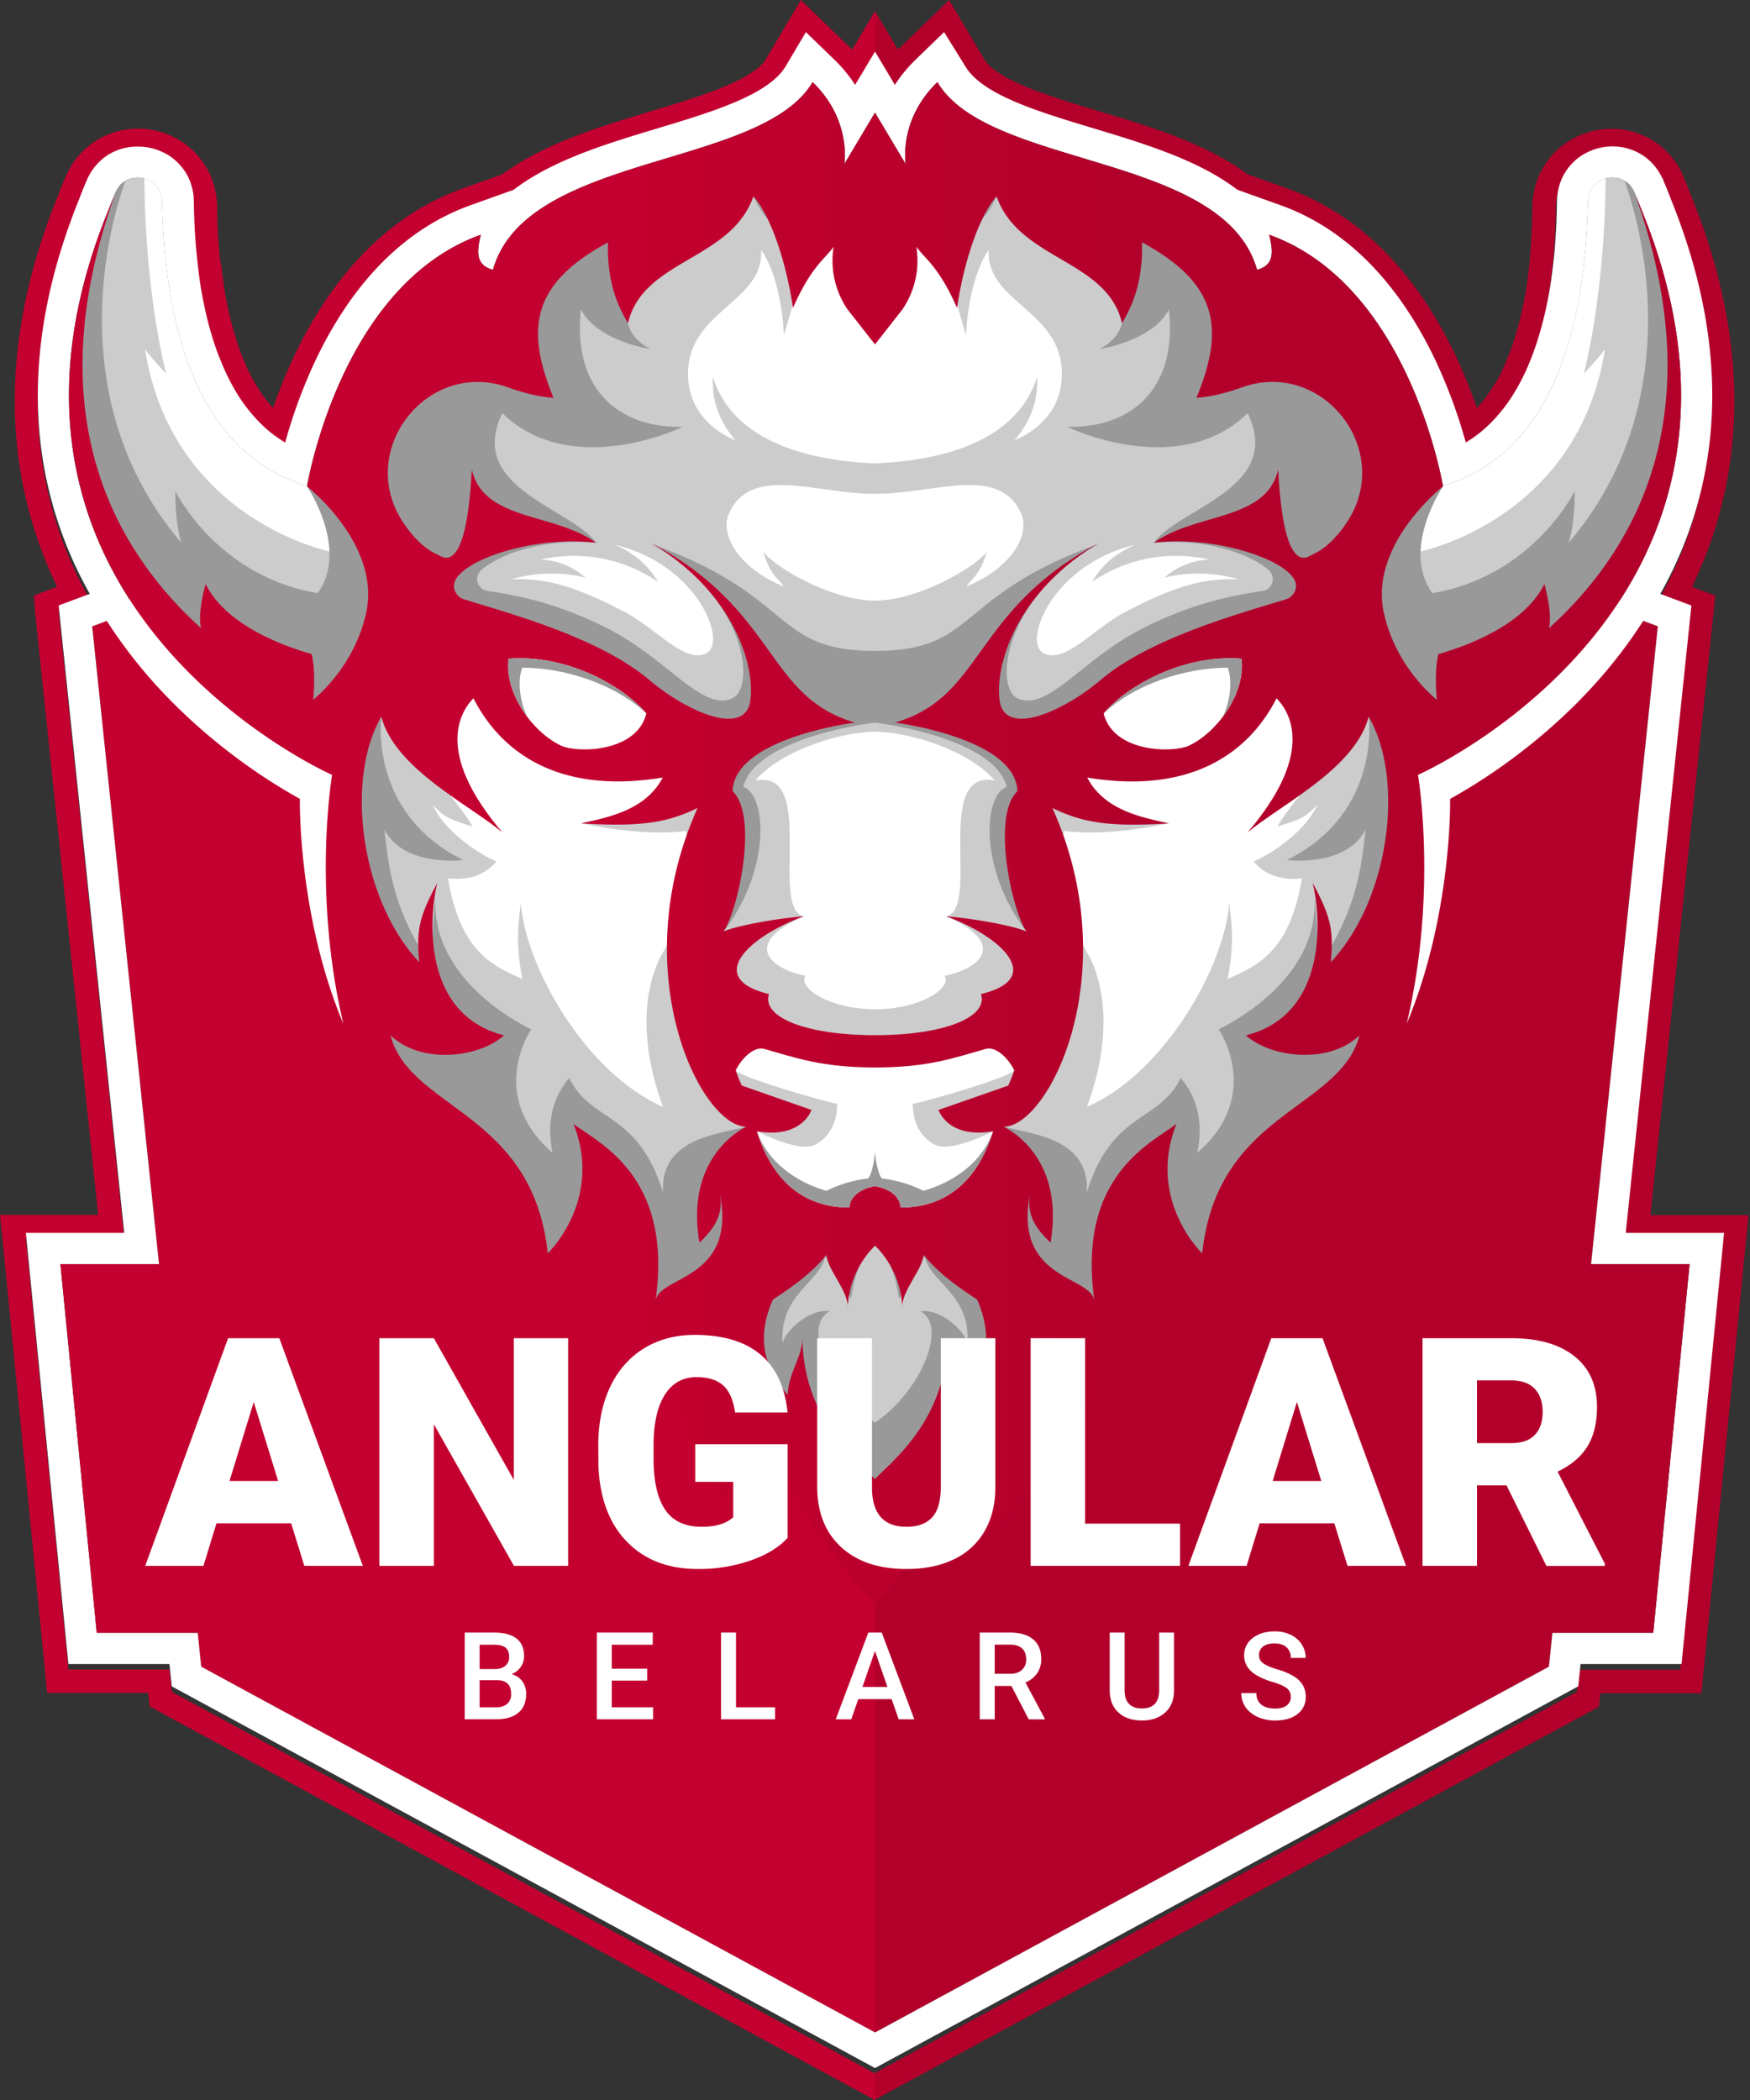 <svg xmlns="http://www.w3.org/2000/svg" viewBox="0 0 1342.69 1611.38">
  <rect x="0" y="0" width="1342.69" height="1611.38" fill="#333333" stroke="none"/>
  <defs>
    <style>
      .cls-1{fill:#b3002b;}.cls-2{fill:#c3002f;}.cls-3{fill:#fff;}.cls-4{fill:#ccc;}.cls-5{fill:#999;}.cls-6{fill:url(#linear-gradient);}
    </style>
    <linearGradient id="linear-gradient" x1="52.91" y1="646.76" x2="1289.77" y2="646.76" gradientUnits="userSpaceOnUse">
      <stop offset="0.35" stop-color="#c3002f"/>
      <stop offset="0.65" stop-color="#b3002b"/>
    </linearGradient>
  </defs>
  <title>Red Outline</title>
  <g id="Layer_2" data-name="Layer 2">
    <g id="Layer_10" data-name="Layer 10">
      <path class="cls-1"
            d="M1147,294.15A110,110,0,0,1,1133.19,313a394.54,394.54,0,0,0-15.82-39c-13.28-28.24-29.21-52.77-47.36-72.93-23.8-26.42-51.42-45.39-82.09-56.36l-30.66-11a192.36,192.36,0,0,0-23.12-14.45c-28-15-60.13-24.67-91.19-34-20.23-6.1-41.14-12.41-57.85-19.58-19.94-8.56-27.19-15.54-29.76-19.89L739.85,19.63,728.23,0,711.84,15.86,690,37l-1.05,1-2.12-3.55L671.35,8.56h0V43.72h0l15.23,25.56A109.61,109.61,0,0,1,702.5,50L724.36,28.8,739.84,55c13,21.91,56.15,34.94,97.92,47.53,30.21,9.12,61.46,18.54,87.9,32.68a171.12,171.12,0,0,1,23,14.62l33.2,11.88c27.84,10,53,27.27,74.78,51.46,17,18.84,31.93,41.9,44.46,68.54a395.61,395.61,0,0,1,22.8,62c.83-.5,1.55-.95,2.23-1.38l.15-.1.34-.21c.83-.54,1.55-1,2.17-1.45l.13-.08.35-.25c.83-.57,1.53-1.07,2.15-1.53l.08-.06.36-.27c.81-.6,1.51-1.13,2.13-1.61l0,0,.36-.29c.82-.64,1.51-1.21,2.14-1.74l.32-.27c.8-.68,1.5-1.28,2.11-1.83l.23-.2,0,0,0,0c.77-.69,1.46-1.33,2.11-1.95l0,0,.13-.12a123.36,123.36,0,0,0,21-27l0,0v0l.2-.33c.43-.74.89-1.56,1.5-2.65l.28-.51.06-.11c.47-.86.93-1.73,1.39-2.6l.28-.53.16-.29c.43-.84.85-1.69,1.28-2.54l.27-.54c.07-.16.15-.31.22-.45.4-.83.79-1.66,1.18-2.49l.26-.54c.09-.2.19-.4.28-.61.38-.81.74-1.64,1.1-2.45l.25-.56.32-.71c.35-.82.69-1.64,1-2.47l.17-.42c.14-.32.27-.64.4-1,.33-.81.65-1.63,1-2.46l.13-.33c.15-.38.3-.76.45-1.16.31-.81.61-1.62.91-2.44l.12-.31c.16-.42.32-.85.47-1.28.29-.81.58-1.63.87-2.47.19-.55.39-1.11.58-1.68l.81-2.45.57-1.77c.26-.82.52-1.65.77-2.49.19-.61.38-1.23.56-1.86.25-.82.49-1.65.73-2.48l.54-1.94c.24-.84.46-1.68.69-2.53.18-.66.35-1.33.53-2,.22-.85.43-1.69.64-2.52s.34-1.41.52-2.12.4-1.69.59-2.54.34-1.45.5-2.18.38-1.7.56-2.55.32-1.5.48-2.27.35-1.71.52-2.57l.45-2.33c.17-.86.33-1.72.49-2.6s.29-1.6.43-2.41.3-1.72.45-2.61.26-1.59.39-2.38l0-.09c.14-.88.28-1.75.41-2.63s.25-1.63.37-2.45v-.11l0-.13c.12-.83.25-1.66.36-2.5s.23-1.66.34-2.49l0-.14.07-.52c.09-.71.19-1.42.27-2.13s.18-1.47.27-2.21l.07-.53.05-.49c.09-.71.18-1.42.26-2.14s.17-1.56.25-2.34l0-.49.08-.75c.07-.63.14-1.25.2-1.86.08-.81.15-1.62.23-2.44l0-.51.07-.76c.06-.61.12-1.23.17-1.84.07-.8.14-1.61.2-2.42l0-.61.07-.86c.05-.58.1-1.15.14-1.73.06-.8.12-1.61.17-2.43l0-.71.07-1c0-.54.08-1.07.11-1.61.06-.86.11-1.73.16-2.6l0-.73.06-1c0-.49.06-1,.08-1.48.06-1,.1-2,.15-3l0-.61,0-1,.06-1.29c.06-1.37.11-2.75.16-4.13V166l0-.9,0-.83q.11-3,.16-5.95c0-.2,0-.4,0-.59,0-1.1.11-2.19.22-3.26.07-.59.13-1.06.2-1.48s.18-1.31.36-2.28c.14-.67.27-1.22.35-1.55h0c.1-.44.27-1.18.52-2.08.2-.69.38-1.24.48-1.54v0l0,0c.13-.41.36-1.1.66-1.91.26-.65.49-1.19.61-1.47l0-.08c.18-.4.47-1.08.83-1.83.24-.49.5-1,.75-1.45l0-.05h0c.26-.48.57-1.06,1-1.75.28-.46.57-.91.87-1.37s.74-1.1,1.1-1.6.66-.89,1-1.32.79-1,1.2-1.46.72-.82,1.08-1.19.83-.88,1.32-1.35.76-.73,1.18-1.11,1-.92,1.37-1.19l0,0h0l1.2-1c.55-.42,1-.76,1.45-1.06l.06,0c.41-.28.82-.57,1.24-.84.62-.4,1.15-.71,1.47-.9l.08,0,0,0c.42-.25.83-.49,1.25-.71.65-.36,1.2-.62,1.52-.78l.06,0,0,0q.66-.33,1.32-.63c.7-.32,1.28-.54,1.62-.68h0c.26-.11.76-.31,1.38-.54s1.41-.47,1.84-.6c.26-.09.71-.23,1.24-.38a43.76,43.76,0,0,1,11.65-1.59,42.29,42.29,0,0,1,21.28,5.7c.78.45,1.39.85,1.75,1.09l0,0c.39.24.77.5,1.16.77.68.48,1.22.89,1.53,1.14l0,0,0,0c.42.32.82.64,1.21,1,.57.47,1,.89,1.43,1.26s.86.8,1.24,1.18.85.86,1.25,1.3.82.91,1.26,1.43c.3.36.65.79,1.05,1.3s.9,1.2,1.25,1.7l0,.06c.29.41.57.82.83,1.23.47.71.84,1.35,1.18,1.94.14.24.4.68.68,1.2.41.76.8,1.54,1.16,2.31l0,.08.2.45c0,.11.1.22.14.33l0,.07,0,.1c2.12,4.88,4.2,10,6.18,15.3,26.71,66,36.53,129.54,29.18,189a306.82,306.82,0,0,1-37.51,113.4l6.51,2.43,17.4,6.5-1.94,18.48-48.47,462.86h75.46l-2.6,26.35-27.88,282.8-2.14,21.65h-77.48l-.48,4.57-1.31,12.57-11.11,6-517,280.63-11.45,6.21h0v20.48l8.59-4.66,11.45-6.21,517-280.63,11.1-6,8.33-4.52,1-9.42.1-1h77.58l1.61-16.24,2.13-21.64,27.88-282.8,2.6-26.35,2-19.77h-75.33l46.39-443,1.93-18.47,1.45-13.86-13.05-4.88-4.83-1.8a323.83,323.83,0,0,0,30-101.46c7.72-62.46-2.47-129-30.28-197.75-2.06-5.47-4.23-10.82-6.43-15.9l0-.07,0-.11,0-.12,0-.07-.12-.28-.2-.45-.26-.58-.13-.25c-.44-.93-.91-1.86-1.39-2.76-.39-.72-.75-1.34-1-1.77-.4-.69-.94-1.6-1.62-2.65-.36-.56-.76-1.15-1.21-1.79h0l0,0v0c-.47-.67-1.05-1.47-1.77-2.41-.58-.75-1.1-1.37-1.49-1.84-.62-.74-1.21-1.4-1.8-2s-1.18-1.26-1.79-1.86-1.13-1.1-1.77-1.69-1.19-1.08-2-1.8c-.53-.44-1.11-.91-1.77-1.41l0,0h0c-.44-.34-1.22-.94-2.22-1.64-.53-.38-1.09-.75-1.69-1.13s-1.37-.9-2.52-1.57a60.41,60.41,0,0,0-30.34-8.14,61.48,61.48,0,0,0-16.46,2.25c-.6.16-1.21.34-1.84.55s-1.5.47-2.52.84c-.84.3-1.53.57-2,.77s-1.29.51-2.28,1c-.62.27-1.27.58-2,.94-.41.2-1.22.59-2.22,1.13-.56.31-1.17.66-1.84,1.06h-.06l0,0c-.41.24-1.17.69-2.1,1.29-.58.38-1.16.77-1.82,1.23l0,0c-.52.37-1.24.88-2.07,1.51-.42.33-.85.66-1.31,1l-.06,0-.42.35c-.67.55-1.31,1.1-1.93,1.66s-1.12,1-1.7,1.6-1.3,1.29-1.89,1.93-1,1.1-1.53,1.7-1.16,1.37-1.73,2.09-1,1.27-1.44,1.9-1.05,1.48-1.58,2.3-.86,1.33-1.24,2c-.62,1-1.09,1.88-1.42,2.5l-.19.35v0c-.35.65-.64,1.23-.92,1.79-.54,1.11-1,2.08-1.18,2.6l0,.07c-.16.35-.5,1.15-.89,2.17-.46,1.21-.8,2.25-1,2.75h0c-.14.41-.41,1.23-.7,2.25-.36,1.26-.6,2.3-.73,2.87s-.3,1.25-.5,2.26c-.24,1.28-.4,2.33-.51,3.14-.08.52-.18,1.26-.28,2.17-.15,1.47-.26,3-.31,4.47,0,.3,0,.6,0,.91,0,1.89-.1,3.81-.16,5.73l0,.51v.2l0,.92v.3c0,1.28-.09,2.55-.14,3.82,0,.32,0,.66,0,1v.17l0,1v0l0,.61c-.05.95-.09,1.9-.14,2.85,0,.46,0,.88-.08,1.29v.08l-.06,1,0,.76v.11c0,.8-.09,1.59-.14,2.37q0,.65-.09,1.32v.17l-.07,1,0,.74,0,.17c0,.71-.09,1.43-.15,2.14l-.12,1.51v.1l-.07.85,0,.65,0,.18c0,.7-.11,1.41-.17,2.11l-.15,1.63v.09l-.07.77,0,.53,0,.21c-.07.7-.13,1.41-.2,2.11-.06.53-.12,1.07-.17,1.61l0,.12-.08.76,0,.51,0,.18c-.07.68-.14,1.36-.22,2s-.15,1.27-.22,1.9l0,.12-.06.49-.06.54c-.08.7-.17,1.41-.26,2.11s-.16,1.24-.24,1.88l0,.12-.07.51,0,.15,0,.22c-.09.72-.19,1.44-.28,2.15s-.23,1.54-.34,2.31v.05l0,.15,0,.13,0,.28-.3,2c-.12.8-.25,1.6-.38,2.41l0,.09v.06c-.12.78-.24,1.53-.37,2.28s-.28,1.67-.43,2.49-.27,1.53-.4,2.28-.31,1.65-.47,2.47l-.42,2.2c-.16.8-.33,1.61-.5,2.42s-.3,1.43-.45,2.13-.35,1.61-.53,2.41-.3,1.38-.46,2.05-.37,1.59-.56,2.38-.33,1.34-.49,2-.39,1.56-.6,2.35c-.16.63-.33,1.25-.49,1.87-.21.78-.42,1.57-.64,2.35l-.51,1.81c-.22.78-.44,1.54-.67,2.3l-.52,1.74c-.24.76-.47,1.53-.72,2.3l-.51,1.58,0,.06-.74,2.26c-.18.52-.36,1-.53,1.53-.27.78-.53,1.53-.8,2.27l-.42,1.15-.12.31c-.27.75-.55,1.49-.83,2.23l-.4,1-.14.35c-.29.76-.59,1.5-.89,2.23-.09.24-.19.47-.29.71l0,.11-.16.4-1,2.28-.19.41-.06.15-.25.56-1,2.24-.16.33,0,.11-.27.56c-.35.76-.7,1.51-1.06,2.25l-.1.19,0,.08-.29.58c-.38.77-.74,1.5-1.11,2.22l-.11.2-.29.55,0,0,0,0c-.38.73-.77,1.46-1.16,2.18l-.39.69c-.49.9-.89,1.6-1.25,2.22l-.15.25,0,.06,0,.07Z"/>
      <path class="cls-2"
            d="M659.89,1584.69l-517-280.63-11.11-6-1.31-12.57-.48-4.57H52.48l-2.14-21.65L22.46,976.44l-2.6-26.35H95.32L46.84,487.23l-1.93-18.48,17.4-6.5,6.5-2.43A306.82,306.82,0,0,1,31.3,346.42c-7.35-59.44,2.47-123,29.18-189,2-5.27,4.06-10.42,6.18-15.3.48-1.11,1-2.23,1.61-3.33.22-.41.45-.81.69-1.22.34-.58.71-1.21,1.17-1.92.28-.43.56-.84.85-1.25l0-.06c.34-.48.75-1.06,1.24-1.7h0c.41-.52.76-1,1-1.28.43-.51.85-1,1.26-1.43s.84-.89,1.24-1.3.81-.79,1.26-1.19.85-.78,1.41-1.25q.6-.49,1.2-1l0,0,.06,0c.32-.25.86-.66,1.55-1.15.37-.26.75-.51,1.15-.77l0,0c.34-.22,1-.63,1.74-1.09a42.38,42.38,0,0,1,21.28-5.69A43.89,43.89,0,0,1,117.18,118c.52.15,1,.29,1.23.38.43.13,1.08.33,1.83.6s1.1.42,1.39.54h0c.34.14.92.36,1.62.67l1.33.64h0l.08,0c.33.16.88.42,1.51.77.43.23.86.48,1.28.73l.07,0,.06,0c.31.19.84.5,1.46.9.42.27.83.56,1.24.84l0,0c.44.3.92.64,1.49,1.08s.83.66,1.23,1,.81.68,1.4,1.21c.39.36.77.72,1.17,1.11s.87.87,1.29,1.31.73.8,1.1,1.22.81,1,1.21,1.47.67.87,1,1.3.72,1,1.11,1.61.59.92.9,1.42c.4.69.73,1.28,1,1.72s.51,1,.75,1.45c.38.79.67,1.47.84,1.86l0,.07c.12.28.35.82.6,1.46.31.82.54,1.52.68,1.93v.05l0,0c.09.29.27.82.47,1.52.25.87.42,1.6.52,2v0c.07.28.21.86.35,1.59.18.92.29,1.72.36,2.24s.13.87.19,1.48c.1.94.17,1.9.21,2.85l0,.29v.75q.06,3,.16,5.9c0,.28,0,.56,0,.84l0,.89c.05,1.41.1,2.82.16,4.22,0,.44,0,.87.06,1.31l0,1,0,.6c0,1,.09,2,.15,3,0,.49.05,1,.08,1.48l.06,1,0,.75c.05.86.1,1.72.16,2.57,0,.55.07,1.1.11,1.65l.07.91.05.75c0,.8.11,1.6.17,2.4,0,.57.09,1.15.14,1.72l.07.86.06.72c.06.78.12,1.55.19,2.32s.11,1.26.17,1.88l.07.73.05.56c.08.79.15,1.59.23,2.37s.13,1.27.2,1.91l.08.7.05.51c.08.78.17,1.56.25,2.33l.24,2,.07.66.05.39c.09.78.19,1.56.28,2.33s.2,1.48.29,2.22l.06.43,0,.4c.1.75.2,1.49.31,2.24s.23,1.62.35,2.42l0,.22c.12.85.25,1.7.38,2.56s.27,1.75.41,2.61l0,.1.39,2.39c.14.87.3,1.74.45,2.6s.28,1.62.43,2.42.32,1.73.49,2.59.29,1.55.45,2.33.35,1.72.52,2.58l.48,2.25c.18.86.37,1.71.56,2.56s.33,1.46.49,2.18l.6,2.54c.17.7.34,1.4.52,2.11s.43,1.69.64,2.53c.18.67.35,1.34.53,2,.23.84.45,1.68.69,2.52l.54,1.93c.24.84.48,1.67.73,2.49.18.63.37,1.25.56,1.86.25.83.51,1.66.77,2.5l.57,1.75c.27.83.54,1.66.81,2.47.19.54.37,1.08.56,1.61l0,.08c.28.82.56,1.63.86,2.45l.51,1.4.08.2c.3.82.6,1.63.91,2.45.15.37.29.74.44,1.12l.14.36c.32.82.65,1.63,1,2.45l.39.95.18.43c.35.83.69,1.65,1,2.44l.35.78.22.51c.36.82.73,1.64,1.11,2.47l.28.6.25.54c.4.83.79,1.66,1.19,2.48.07.16.15.31.23.47l.27.53c.42.85.84,1.7,1.27,2.54l.16.29.28.53c.46.87.92,1.75,1.38,2.59l.07.13.28.49c.42.75,1,1.73,1.49,2.64l.23.38a123.19,123.19,0,0,0,21,27l0,0,0,0,.07.07c.66.62,1.37,1.27,2.18,2l.21.2c.63.56,1.33,1.16,2.12,1.83l.37.32c.61.51,1.3,1.07,2.12,1.72l.35.28,0,0c.62.49,1.31,1,2.1,1.6l.38.28.07.06c.63.46,1.33,1,2.14,1.52l.37.25.1.08c.65.44,1.37.92,2.2,1.46l.35.22.15.1c.66.42,1.39.87,2.21,1.36h0a395.61,395.61,0,0,1,22.8-62c12.53-26.64,27.49-49.7,44.46-68.54,21.78-24.19,46.94-41.5,74.78-51.46L394,149.8a171.12,171.12,0,0,1,23-14.62c26.44-14.14,57.69-23.56,87.9-32.68C546.68,89.91,589.87,76.88,602.83,55L618.32,28.8,640.18,50A110,110,0,0,1,656.1,69.28l15.24-25.56V8.57L655.89,34.49l-2.13,3.57L652.7,37,630.84,15.86,614.45,0,602.83,19.63,587.34,45.8c-2.57,4.35-9.82,11.33-29.76,19.89C540.87,72.86,520,79.17,499.73,85.27c-31.07,9.37-63.18,19.06-91.2,34a193,193,0,0,0-23.11,14.45l-30.66,11c-30.67,11-58.29,29.93-82.09,56.36-18.15,20.15-34.08,44.69-47.37,72.93a397,397,0,0,0-15.81,39,110.13,110.13,0,0,1-13.78-18.88c-.07-.13-.16-.27-.25-.42-.45-.78-.9-1.6-1.26-2.23l0-.05,0-.05-.28-.49,0-.06c-.39-.72-.79-1.46-1.18-2.21v-.05l-.29-.53-.11-.23c-.38-.72-.74-1.45-1.1-2.18l-.28-.57,0,0,0,0-.14-.28c-.35-.72-.7-1.47-1.05-2.22l-.26-.55v0l0,0c-.06-.13-.13-.27-.19-.41-.34-.75-.67-1.48-1-2.22l-.24-.53-.28-.63c-.31-.72-.62-1.47-.93-2.21l-.19-.45-.34-.82c-.3-.73-.59-1.47-.88-2.22l-.15-.37-.06-.16-.32-.81c-.29-.76-.56-1.5-.84-2.24l-.06-.17v-.05c-.16-.44-.31-.84-.45-1.24-.28-.77-.54-1.51-.8-2.26l0-.06h0l0-.06c-.17-.47-.33-.94-.49-1.42-.26-.76-.51-1.52-.76-2.28l0-.12-.48-1.5c-.25-.78-.48-1.55-.72-2.32-.17-.56-.35-1.14-.52-1.72-.22-.76-.45-1.54-.67-2.31l-.51-1.81c-.21-.77-.43-1.55-.64-2.34-.16-.63-.33-1.25-.49-1.87l-.6-2.37c-.17-.67-.33-1.33-.49-2s-.38-1.59-.56-2.39-.31-1.36-.47-2.05-.35-1.6-.52-2.41-.3-1.4-.45-2.12-.33-1.61-.49-2.42-.29-1.49-.43-2.22-.32-1.63-.47-2.45-.27-1.52-.4-2.29-.29-1.64-.43-2.47l-.33-2,0-.25,0-.09,0-.23-.36-2.26c-.13-.81-.24-1.62-.36-2.43l0-.22c-.12-.78-.23-1.54-.34-2.31s-.18-1.31-.26-2l0-.15-.06-.42-.05-.43,0-.24-.24-1.85c-.09-.72-.18-1.46-.26-2.2l-.05-.41-.08-.65v-.08l-.21-1.79L168.9,200l-.05-.54-.08-.73v-.1l-.18-1.69c-.07-.7-.14-1.42-.2-2.13v-.11l-.06-.57-.07-.74v-.1l-.15-1.67c-.06-.69-.12-1.4-.17-2.1v-.09l-.06-.73-.07-.87c-.05-.55-.09-1.08-.13-1.61-.06-.76-.11-1.52-.17-2.28l-.05-.76-.06-.94c0-.51-.08-1-.11-1.52-.05-.76-.09-1.52-.14-2.28v-.18l0-.75-.06-1v-.09c0-.43-.06-.86-.08-1.29,0-.94-.09-1.9-.14-2.86l0-.6,0-1,0-.27c0-.3,0-.61,0-.92-.06-1.36-.1-2.72-.15-4.07v-.06l0-.89c0-.27,0-.51,0-.75-.06-1.86-.11-3.74-.16-5.63v-1.3l-.05-.58c-.06-1.2-.15-2.4-.27-3.59-.1-.93-.21-1.67-.29-2.18-.1-.79-.26-1.83-.49-3-.21-1.06-.41-1.91-.51-2.33s-.37-1.6-.73-2.85c-.3-1.07-.57-1.88-.7-2.27s-.5-1.53-1-2.79c-.38-1-.72-1.76-.88-2.14l0,0c-.2-.48-.63-1.48-1.21-2.67-.31-.64-.66-1.3-1.07-2.08-.31-.56-.78-1.43-1.39-2.44-.41-.69-.81-1.33-1.29-2s-1.06-1.58-1.59-2.31-.92-1.23-1.42-1.87-1.15-1.43-1.74-2.11-1-1.19-1.58-1.75-1.19-1.24-1.83-1.87-1.14-1.09-1.67-1.57c-.86-.78-1.56-1.36-2-1.74-.62-.51-1.19-1-1.75-1.39-.82-.63-1.49-1.11-2.05-1.5h0l-.07,0c-.66-.47-1.23-.86-1.8-1.22-.92-.6-1.68-1-2.08-1.28l0,0-.05,0c-.7-.42-1.33-.78-1.93-1.1-1-.52-1.79-.93-2.18-1.12h0c-.7-.35-1.35-.65-2-.93-1-.45-1.84-.78-2.28-1s-1.19-.48-2-.77-1.83-.63-2.49-.83-1.21-.38-1.81-.54a61.47,61.47,0,0,0-16.49-2.26,60.38,60.38,0,0,0-30.33,8.14c-1.15.67-2.06,1.26-2.52,1.56-.62.4-1.15.75-1.68,1.12-1.07.75-1.87,1.37-2.26,1.68l-.06,0c-.66.51-1.22,1-1.76,1.41-.84.71-1.52,1.33-2,1.78s-1.21,1.14-1.79,1.71-1.2,1.22-1.79,1.87-1.18,1.31-1.79,2c-.37.44-.89,1-1.48,1.82-.72.93-1.31,1.75-1.74,2.37l0,0c-.49.69-.89,1.28-1.27,1.87-.67,1-1.21,2-1.6,2.63s-.7,1.22-1,1.8c-.82,1.52-1.57,3.08-2.25,4.64-2.21,5.09-4.37,10.45-6.44,15.93-27.81,68.75-38,135.29-30.28,197.74a323.83,323.83,0,0,0,30,101.46l-4.82,1.8-13,4.88L27,470.63l1.93,18.47,46.39,443H0l2,19.77,2.6,26.35L32.43,1261l2.13,21.64,1.6,16.24h77.58l.11,1,1,9.42,8.33,4.52,11.1,6,517,280.63,11.45,6.21,8.58,4.66h0V1590.9Z"/>
      <polyline class="cls-1" points="671.34 256.07 1271.97 480.57 1188.38 1278.81 671.34 1559.43"/>
      <polyline class="cls-2" points="671.34 256.07 70.71 480.57 154.31 1278.81 671.34 1559.43"/>
      <path class="cls-3"
            d="M719.19,63c39.48,66.71,219.75,53.9,245.28,144,12.78-3.5,12.78-12.86,9.3-26.9,105.21,37.63,132,185.1,133.28,192.75.78-.23,1.57-.46,2.34-.71l.78-.24c1.07-.35,2.14-.71,3.19-1.08l.78-.28c1-.37,2.08-.76,3.11-1.16l.78-.3c1-.4,2-.82,3-1.25l.77-.33c1-.43,2-.87,3-1.33l.75-.35c1-.47,2-.94,2.91-1.42l.73-.38c1-.49,1.91-1,2.86-1.51l.7-.39c1-.53,1.88-1.06,2.81-1.61l.67-.4q1.4-.84,2.76-1.71l.62-.4c.92-.59,1.83-1.2,2.74-1.81l.57-.4c.91-.63,1.81-1.27,2.71-1.93l.51-.38c.9-.67,1.8-1.35,2.69-2.05l.44-.35c.9-.72,1.8-1.44,2.69-2.18l.35-.31q1.37-1.14,2.7-2.34l.23-.21c.93-.83,1.84-1.67,2.74-2.53l.07-.07a146.61,146.61,0,0,0,25.15-32.25c.07-.13.15-.25.22-.37.6-1,1.19-2.09,1.78-3.15l.39-.7c.54-1,1.07-2,1.6-3,.17-.32.34-.63.5-.95.5-1,1-1.93,1.46-2.9l.57-1.14c.46-.93.9-1.88,1.35-2.83.2-.43.41-.86.61-1.3.42-.92.84-1.86,1.25-2.79l.63-1.43c.4-.91.78-1.84,1.17-2.76.21-.52.43-1,.65-1.56.37-.91.73-1.82,1.09-2.74.21-.55.43-1.11.65-1.66l1-2.74c.22-.58.43-1.17.65-1.76l1-2.72c.21-.62.43-1.24.64-1.87l.9-2.72.63-1.95c.29-.9.57-1.81.84-2.72.21-.68.42-1.36.62-2,.27-.91.53-1.82.79-2.73l.6-2.12.75-2.74.57-2.19c.24-.91.47-1.83.7-2.75.19-.75.37-1.51.56-2.27.22-.92.43-1.83.65-2.75s.36-1.57.53-2.36.41-1.83.61-2.75l.51-2.43c.19-.92.38-1.85.56-2.78s.33-1.66.49-2.49.35-1.85.52-2.78.31-1.72.46-2.58l.48-2.78c.15-.88.29-1.76.43-2.65s.3-1.86.44-2.79.28-1.82.41-2.72.27-1.86.4-2.8.26-1.87.38-2.8.25-1.86.37-2.8.23-1.92.35-2.89.22-1.85.32-2.78.22-2,.33-3,.2-1.83.29-2.75.19-2.06.29-3.09.18-1.83.26-2.75.17-2.12.26-3.18c.07-.91.15-1.81.22-2.72l.24-3.3.18-2.68c.08-1.15.14-2.32.21-3.48l.15-2.57c.06-1.24.12-2.5.18-3.76,0-.79.08-1.57.11-2.36.06-1.46.11-2.93.17-4.4l.06-1.79c.07-2.08.12-4.17.17-6.28v-.05c0-.59,0-1.16.11-1.72,0-.21.06-.4.09-.6.05-.37.1-.74.17-1.1s.1-.44.15-.66.14-.65.23-1,.14-.44.22-.67.19-.57.29-.85.18-.44.28-.66.22-.53.35-.79.21-.42.33-.62.26-.49.41-.73.24-.4.37-.59.3-.46.46-.67.28-.38.43-.56.33-.42.5-.62l.47-.51c.18-.2.36-.38.55-.57l.5-.47.6-.51.53-.43.64-.46c.19-.13.37-.27.56-.39l.67-.41.59-.34.71-.35.59-.29c.26-.12.51-.21.77-.31s.39-.17.59-.24.61-.2.91-.29.31-.11.47-.15h0a19.7,19.7,0,0,1,5.23-.72,18.25,18.25,0,0,1,9.21,2.44h0c.26.15.52.32.77.49s.32.2.47.31.45.33.67.5l.52.41.59.53.54.51.53.55.54.62c.15.18.31.37.46.57s.36.49.54.74.27.37.39.57.38.61.56.93c.1.17.2.33.29.5.27.5.52,1,.76,1.56h0q3.11,7.14,5.84,14.47c54.81,135.1,26.4,235.79-21.85,305.87l34,12.7-51.24,489.36h75.61l-27.88,282.8h-77.35l-2.73,26.08-517,280.63-517-280.63-2.74-26.08H74.23L46.34,969.93H122L70.71,480.57l34-12.7C56.44,397.79,28,297.1,82.84,162q2.75-7.32,5.84-14.47c.23-.55.49-1.07.76-1.57.09-.17.19-.33.29-.5.18-.32.36-.63.55-.93s.27-.38.4-.57.35-.5.54-.74.3-.39.46-.57l.54-.62c.17-.19.35-.37.53-.55l.54-.51.59-.53.52-.41c.22-.17.44-.34.67-.5s.31-.21.47-.31.5-.34.76-.49h0a18.25,18.25,0,0,1,9.21-2.44,19.7,19.7,0,0,1,5.23.72h0l.47.15c.3.09.61.18.91.29s.39.16.59.24.51.19.76.31.4.19.6.29l.71.35.58.34.68.41c.19.12.37.26.56.39s.43.3.63.46.36.28.54.43.4.33.59.51l.51.47c.18.19.37.37.55.57l.46.51c.18.2.35.41.51.62s.29.37.43.56.31.44.46.67l.37.59c.15.24.28.48.41.73s.23.41.33.62.24.53.35.79.19.43.28.66.2.57.29.85.15.45.22.67.16.64.23,1,.11.43.15.66.12.73.17,1.1c0,.2.06.39.09.6.06.56.09,1.13.11,1.72v.05c0,2.11.1,4.2.17,6.28l.06,1.79c0,1.47.11,2.94.17,4.4,0,.79.07,1.57.11,2.36.06,1.26.11,2.52.18,3.76l.15,2.57c.07,1.16.13,2.33.21,3.48,0,.9.12,1.79.18,2.68.08,1.1.15,2.21.24,3.3.07.91.14,1.81.22,2.72.08,1.06.17,2.13.26,3.18s.17,1.83.26,2.75.19,2.06.29,3.09.19,1.83.29,2.75.21,2,.32,3l.33,2.78c.12,1,.23,1.93.35,2.89s.24,1.87.37,2.8.25,1.87.38,2.8.26,1.87.4,2.8.27,1.81.4,2.72l.45,2.79c.14.89.28,1.77.43,2.65l.48,2.78c.15.86.3,1.72.46,2.58s.35,1.86.52,2.78.32,1.67.49,2.49.37,1.86.56,2.78l.51,2.43c.2.92.4,1.84.61,2.75s.35,1.58.53,2.36.43,1.83.65,2.75c.19.76.37,1.52.56,2.27.23.92.46,1.84.7,2.75l.57,2.19.75,2.74c.2.71.39,1.42.59,2.12.27.91.53,1.82.8,2.73.2.68.41,1.36.61,2,.28.91.56,1.82.85,2.72l.63,1.95c.29.91.59,1.82.9,2.72.21.63.43,1.25.64,1.87.32.91.63,1.82,1,2.71.21.6.43,1.19.65,1.78l1,2.72c.22.56.43,1.12.65,1.67.36.92.72,1.83,1.09,2.74l.65,1.56c.39.92.77,1.84,1.17,2.76l.63,1.43c.41.94.83,1.87,1.25,2.79.2.44.41.87.61,1.3.45.95.89,1.9,1.35,2.83.18.38.38.76.56,1.14.49,1,1,1.94,1.47,2.9.16.32.33.63.5.95.53,1,1.05,2,1.6,3l.39.71c.59,1.05,1.18,2.11,1.78,3.14l.21.35a146.68,146.68,0,0,0,25.15,32.26l.08.08c.9.86,1.82,1.7,2.74,2.53l.23.21c.89.8,1.79,1.58,2.7,2.35.12.09.23.2.35.3.89.74,1.78,1.46,2.69,2.18l.44.35c.88.7,1.78,1.38,2.69,2.05l.51.38c.89.66,1.8,1.3,2.71,1.93l.57.4c.9.61,1.82,1.22,2.74,1.81l.62.4q1.37.87,2.76,1.71l.67.4c.93.55,1.86,1.08,2.81,1.61l.7.39c.94.51,1.9,1,2.86,1.51l.73.38c1,.48,1.93.95,2.91,1.42l.75.35c1,.46,2,.9,3,1.33l.77.33c1,.43,2,.85,3,1.25l.78.3c1,.4,2.06.79,3.11,1.17l.78.27q1.58.56,3.18,1.08l.79.24c.77.25,1.56.48,2.34.71,1.32-7.65,28.06-155.12,133.28-192.75-3.48,14-3.48,23.4,9.3,26.9C403.74,116.93,584,129.74,623.49,63c30.21,29.24,24.25,63,24.25,63l23.6-39.57L694.93,126S689,92.27,719.19,63m5.16-38.39L702.5,45.79a110,110,0,0,0-15.92,19.32L671.35,39.55,656.1,65.12a110,110,0,0,0-15.92-19.33L618.32,24.64,602.83,50.81c-13,21.91-56.15,34.94-97.91,47.54-30.21,9.11-61.46,18.54-87.9,32.67a171.12,171.12,0,0,0-23,14.62l-33.2,11.88c-27.84,10-53,27.27-74.78,51.46-17,18.84-31.93,41.9-44.46,68.55a395.54,395.54,0,0,0-22.8,62h0c-.83-.5-1.55-.94-2.22-1.37l-.17-.11-.33-.21c-.83-.54-1.55-1-2.19-1.46l-.13-.09-.33-.23c-.84-.58-1.55-1.08-2.18-1.54l-.05,0-.38-.29c-.79-.59-1.48-1.11-2.1-1.59l0,0-.37-.29c-.79-.63-1.48-1.19-2.1-1.71l-.36-.3c-.79-.67-1.48-1.27-2.1-1.83l-.27-.24c-.78-.71-1.49-1.36-2.14-2l-.07-.06-.08-.08a123.26,123.26,0,0,1-21-27l-.24-.42c-.42-.71-.88-1.53-1.49-2.62l-.28-.51-.08-.13c-.45-.83-.91-1.7-1.37-2.57l-.28-.53-.15-.29q-.66-1.27-1.29-2.55l-.26-.53c-.08-.15-.16-.31-.23-.46-.4-.83-.8-1.66-1.19-2.49l-.26-.56c-.09-.2-.18-.39-.28-.59-.37-.82-.74-1.64-1.1-2.46l-.23-.52-.33-.75c-.35-.81-.69-1.63-1-2.45l-.2-.46-.39-.94c-.33-.8-.65-1.62-1-2.44l-.15-.39c-.14-.36-.29-.72-.43-1.09L167,270.9l-.07-.2-.51-1.39c-.3-.83-.58-1.64-.87-2.46l-.05-.17c-.18-.5-.35-1-.52-1.51-.28-.82-.55-1.65-.82-2.47l-.57-1.76c-.27-.84-.52-1.67-.77-2.49l-.57-1.87-.72-2.49-.54-1.93c-.24-.84-.47-1.68-.69-2.53-.18-.66-.35-1.33-.53-2-.22-.84-.43-1.69-.64-2.54s-.35-1.39-.51-2.09c-.21-.85-.41-1.69-.6-2.54s-.34-1.46-.5-2.19-.38-1.69-.56-2.55l-.48-2.27c-.17-.85-.35-1.7-.52-2.57s-.31-1.55-.45-2.33-.33-1.72-.49-2.59-.29-1.6-.43-2.41-.31-1.74-.45-2.61-.26-1.54-.38-2.31l0-.17,0-.12-.39-2.5c-.13-.85-.26-1.7-.38-2.55l0-.24c-.11-.8-.23-1.6-.34-2.41s-.21-1.49-.31-2.24l0-.4-.06-.43c-.1-.74-.19-1.48-.29-2.22s-.19-1.6-.29-2.4l0-.32-.06-.57c-.09-.69-.17-1.38-.25-2.07s-.17-1.59-.26-2.39l0-.44-.08-.7c-.07-.64-.13-1.28-.2-1.92s-.15-1.57-.22-2.36l-.06-.57-.07-.74c-.06-.62-.11-1.24-.17-1.86-.07-.8-.13-1.6-.2-2.39l0-.65-.07-.82c-.05-.59-.1-1.17-.14-1.76-.06-.81-.12-1.62-.17-2.43l-.06-.73-.06-.94c0-.54-.08-1.07-.11-1.61-.06-.84-.11-1.69-.15-2.53l0-.81-.06-.94c0-.5-.06-1-.08-1.5-.06-1-.1-2-.15-3l0-.66,0-1c0-.43,0-.85-.06-1.28-.06-1.34-.11-2.69-.16-4v-.18l0-.86c0-.29,0-.57,0-.86q-.1-2.93-.16-5.9v-.8l0-.3q-.06-1.41-.21-2.79c-.06-.59-.13-1.07-.19-1.47s-.18-1.33-.36-2.27c-.14-.7-.28-1.28-.35-1.56v0c-.1-.44-.27-1.18-.52-2.07-.2-.68-.38-1.21-.47-1.5l0-.06,0,0c-.13-.42-.36-1.11-.68-1.94-.24-.64-.47-1.17-.6-1.46l0-.07c-.16-.38-.44-1-.82-1.83l0,0v0c-.24-.48-.48-1-.74-1.43s-.57-1-1-1.71c-.29-.48-.58-.95-.89-1.41-.41-.62-.75-1.12-1.11-1.62s-.65-.87-1-1.3-.81-1-1.23-1.48-.71-.81-1.08-1.21-.82-.86-1.29-1.31-.79-.76-1.18-1.12c-.57-.51-1.07-.92-1.39-1.19l-1.24-1c-.62-.47-1.16-.85-1.45-1.06l-.09-.06-1.21-.82c-.63-.4-1.16-.72-1.48-.9l0,0-.06,0c-.42-.25-.85-.49-1.28-.73-.64-.35-1.19-.62-1.52-.78l-.08,0h0c-.44-.22-.89-.43-1.33-.63-.71-.32-1.3-.55-1.65-.69h0c-.46-.19-.9-.36-1.34-.52-.78-.28-1.42-.48-1.85-.61s-.71-.23-1.23-.37a43.62,43.62,0,0,0-11.67-1.6A42.29,42.29,0,0,0,84.24,118c-.77.44-1.4.86-1.74,1.08l0,0-1.14.76c-.69.49-1.23.9-1.55,1.15l-.06,0,0,0q-.6.47-1.2,1c-.55.47-1,.89-1.4,1.24s-.86.8-1.24,1.18-.88.89-1.29,1.34-.79.89-1.23,1.4c-.3.36-.66.8-1.08,1.34s-.87,1.17-1.2,1.64l-.07.09c-.28.4-.55.8-.82,1.21h0c-.46.72-.84,1.36-1.17,1.94-.16.26-.41.69-.71,1.25-.57,1.07-1.12,2.19-1.6,3.29-2.12,4.89-4.2,10-6.18,15.31-26.72,66-36.53,129.54-29.18,189a306.82,306.82,0,0,0,37.51,113.4l-6.5,2.43-17.4,6.5,1.93,18.48L95.31,945.93H19.86l2.6,26.36,27.88,282.79,2.14,21.65H130l.48,4.58,1.31,12.56,11.11,6,517,280.63,11.45,6.21,11.45-6.21,517-280.63,11.1-6,1.32-12.56.48-4.58h77.48l2.14-21.65,27.88-282.79,2.59-26.36h-75.45l48.47-462.86,1.94-18.48-17.4-6.5-6.51-2.43a306.82,306.82,0,0,0,37.51-113.4c7.35-59.45-2.47-123-29.18-189-1.85-4.92-3.79-9.73-5.76-14.31l-.5-1.51-.7-1.18c-.27-.54-.55-1.09-.84-1.63s-.55-1-.69-1.22c-.33-.58-.7-1.22-1.17-1.94-.26-.4-.54-.81-.82-1.21l0-.05c-.35-.5-.75-1.06-1.24-1.69s-.77-1-1.07-1.32c-.45-.54-.85-1-1.26-1.43s-.82-.88-1.24-1.3-.81-.79-1.26-1.2-.85-.77-1.41-1.24q-.59-.5-1.2-1l0,0,0,0c-.32-.25-.86-.66-1.54-1.14-.38-.27-.77-.52-1.16-.77l0,0-.07,0c-.34-.23-1-.64-1.76-1.1a42.32,42.32,0,0,0-21.27-5.69,43.76,43.76,0,0,0-11.65,1.59c-.53.15-1,.29-1.25.38-.43.13-1.07.33-1.83.61s-1.14.43-1.39.53h0c-.35.14-.93.37-1.64.69-.45.2-.89.41-1.33.63l0,0,0,0c-.33.16-.88.42-1.53.78-.42.23-.84.47-1.25.72l-.06,0-.07,0c-.32.19-.84.5-1.46.89l-1.23.84-.06,0c-.44.31-.91.65-1.46,1.07s-.84.66-1.24,1-.82.7-1.38,1.2-.8.74-1.18,1.11-.93.92-1.34,1.36-.71.77-1.08,1.21-.8.94-1.19,1.44-.67.86-1,1.31-.72,1-1.1,1.6-.6.92-.88,1.39c-.41.69-.73,1.26-1,1.73h0l0,0c-.25.48-.5.95-.74,1.44-.38.77-.67,1.44-.84,1.84l0,.11c-.21.47-.4.94-.59,1.43-.32.83-.54,1.52-.68,1.93l0,.06v0c-.1.29-.28.83-.48,1.52-.25.88-.42,1.62-.52,2.07s-.22.89-.35,1.58c-.18.93-.29,1.73-.36,2.25s-.13.89-.2,1.48c-.11,1.08-.18,2.17-.22,3.27,0,.13,0,.26,0,.4v.1q-.06,3-.16,6l0,.86,0,.86V162c0,1.35-.09,2.7-.15,4l-.06,1.32,0,.94,0,.61c-.05,1-.09,2-.15,3,0,.5,0,1-.08,1.47l-.06,1,0,.67c0,.89-.1,1.77-.16,2.66,0,.55-.07,1.1-.11,1.66l-.07.89,0,.75c-.05.8-.11,1.6-.17,2.4,0,.6-.09,1.19-.14,1.79l-.07.79,0,.64c-.07.8-.13,1.61-.2,2.41,0,.6-.11,1.21-.17,1.82l-.07.78,0,.51c-.08.81-.15,1.62-.23,2.43-.07.64-.14,1.28-.2,1.92l-.08.68-.06.55-.24,2.29-.24,2-.07.6-.06.5c-.09.75-.18,1.49-.28,2.23s-.19,1.47-.28,2.21l-.06.43,0,.22c-.11.81-.21,1.62-.33,2.42s-.23,1.61-.34,2.41l0,.22,0,.26c-.11.77-.22,1.54-.34,2.3s-.26,1.68-.4,2.51v.12c-.14.83-.27,1.66-.41,2.48s-.3,1.75-.45,2.61v0l-.42,2.36c-.16.86-.32,1.73-.49,2.59l-.45,2.33c-.17.86-.35,1.72-.52,2.58l-.48,2.26c-.18.85-.37,1.7-.56,2.55s-.33,1.46-.5,2.19-.39,1.69-.6,2.54l-.51,2.1c-.21.85-.43,1.69-.64,2.53-.18.67-.35,1.34-.53,2l-.69,2.52-.54,1.94c-.24.83-.48,1.66-.73,2.48-.18.63-.37,1.25-.56,1.86-.25.84-.51,1.67-.77,2.49l-.57,1.77c-.27.82-.54,1.65-.82,2.46l-.57,1.68q-.43,1.25-.87,2.46c-.16.44-.32.87-.47,1.3l-.12.3c-.3.81-.6,1.63-.91,2.44-.15.4-.31.79-.47,1.19l-.11.3c-.32.82-.65,1.64-1,2.44-.13.33-.26.65-.4,1l-.17.42c-.35.83-.69,1.65-1,2.46l-.33.74-.24.53c-.36.82-.72,1.65-1.1,2.46-.09.21-.19.41-.29.62l-.25.53c-.39.83-.78,1.67-1.18,2.49l-.23.46-.26.53c-.43.85-.85,1.7-1.28,2.53l-.16.3-.28.54c-.46.86-.92,1.74-1.39,2.59l-.06.12-.28.49c-.41.74-1,1.71-1.48,2.63l-.25.41a123.26,123.26,0,0,1-21,27l-.11.11-.07.06c-.65.62-1.34,1.26-2.11,1.95l-.29.26c-.63.56-1.31,1.15-2.09,1.81l-.36.31.06,0c-.62.52-1.33,1.09-2.16,1.75l-.36.29,0,0-2.13,1.62-.34.25-.1.08c-.6.44-1.31.94-2.15,1.52l-.36.25-.11.08c-.64.44-1.36.91-2.18,1.45l-.34.22-.15.1-2.23,1.37a395.54,395.54,0,0,0-22.8-62c-12.54-26.65-27.49-49.71-44.46-68.55-21.78-24.19-46.94-41.5-74.78-51.46l-33.2-11.88a170.62,170.62,0,0,0-23-14.62c-26.43-14.13-57.68-23.56-87.89-32.67-41.77-12.6-85-25.63-97.92-47.54L724.35,24.64Z"/>
      <polygon class="cls-1" points="1268.46 1252.73 671.34 1252.73 671.34 969.93 1296.34 969.93 1268.46 1252.73"/>
      <polygon class="cls-2" points="671.34 1252.73 74.22 1252.73 46.34 969.93 671.34 969.93 671.34 1252.73"/>
      <path class="cls-3"
            d="M356.54,1319.15V1252.6h22.65q11.21,0,17.06,4.53t5.85,13.48a14.4,14.4,0,0,1-2.45,8.23,15.8,15.8,0,0,1-7.17,5.67,14.62,14.62,0,0,1,8.29,5.5,16.14,16.14,0,0,1,2.92,9.71q0,9.38-6,14.4t-17.08,5ZM368,1280.62h11.26q5.36,0,8.37-2.44a8.42,8.42,0,0,0,3-6.93q0-4.93-2.79-7.13t-8.69-2.19H368Zm0,8.5v20.8h12.76q5.4,0,8.44-2.7a9.53,9.53,0,0,0,3-7.5q0-10.37-10.53-10.6Z"/>
      <path class="cls-3" d="M496.54,1289.44H469.4v20.48h31.72v9.23h-43.2V1252.6h42.89v9.33H469.4v18.37h27.14Z"/>
      <path class="cls-3" d="M564.7,1309.92h30v9.23H553.22V1252.6H564.7Z"/>
      <path class="cls-3"
            d="M684.1,1303.65H658.51l-5.36,15.5H641.22l25-66.55h10.3l25,66.55h-12Zm-22.37-9.32h19.15l-9.58-27.6Z"/>
      <path class="cls-3"
            d="M776,1293.55H763.2v25.6H751.72V1252.6H775q11.44,0,17.66,5.17t6.21,15a18.76,18.76,0,0,1-3.2,11.18,20.26,20.26,0,0,1-8.91,6.93l14.84,27.71v.6h-12.3Zm-12.8-9.32H775q5.81,0,9.08-3a10.32,10.32,0,0,0,3.26-8.06q0-5.35-3-8.28t-9-3H763.2Z"/>
      <path class="cls-3"
            d="M900.79,1252.6v44.47q0,10.61-6.73,16.8t-17.95,6.19q-11.36,0-18-6.1T851.42,1297V1252.6h11.44v44.52q0,6.68,3.36,10.19t9.89,3.52q13.25,0,13.25-14.08V1252.6Z"/>
      <path class="cls-3"
            d="M990.33,1302a8,8,0,0,0-3.06-6.76q-3.06-2.38-11-4.8a53.37,53.37,0,0,1-12.71-5.4q-9-5.7-9-14.9A16.25,16.25,0,0,1,961,1256.9q6.51-5.2,16.91-5.21a28.29,28.29,0,0,1,12.29,2.56,20.31,20.31,0,0,1,8.49,7.29,18.77,18.77,0,0,1,3.09,10.49H990.33a10.47,10.47,0,0,0-3.24-8.16q-3.26-2.94-9.28-2.95-5.64,0-8.74,2.42a8.11,8.11,0,0,0-3.11,6.77,7.3,7.3,0,0,0,3.36,6.1q3.36,2.44,11.07,4.75a50.39,50.39,0,0,1,12.39,5.26,19.7,19.7,0,0,1,6.85,6.76,17.68,17.68,0,0,1,2.18,8.94,15.89,15.89,0,0,1-6.33,13.23q-6.33,4.9-17.17,4.91a32.12,32.12,0,0,1-13.19-2.67,22.17,22.17,0,0,1-9.35-7.38,18.52,18.52,0,0,1-3.33-11h11.48q0,5.67,3.72,8.77t10.67,3.11q6,0,9-2.44A7.93,7.93,0,0,0,990.33,1302Z"/>
      <path class="cls-4"
            d="M280.88,379c-106.87,0-153.66-88.17-156.59-224.46-.43-20-27.65-25.4-35.61-7.05-61.45,141.55-18.76,338.55,164.38,407l72.39,22.25,16-221.3Z"/>
      <path class="cls-4"
            d="M1061.79,379c106.88,0,153.67-88.17,156.6-224.46.43-20,27.65-25.4,35.61-7.05,61.45,141.55,18.76,338.55-164.38,407l-72.39,22.25-16-221.3Z"/>
      <path class="cls-3"
            d="M127.51,286.66s-16-58.29-16.76-149.65a18.12,18.12,0,0,1,13.54,17.57C127.14,287,171.41,374.05,272,378.83l-19,44.29S132.19,399,111.24,268A224.15,224.15,0,0,0,127.51,286.66Z"/>
      <path class="cls-3"
            d="M1215.17,286.66s16-58.29,16.76-149.65a18.12,18.12,0,0,0-13.54,17.57c-2.85,132.44-47.12,219.47-147.69,224.25l19,44.29S1210.49,399,1231.44,268A224.15,224.15,0,0,1,1215.17,286.66Z"/>
      <path class="cls-5"
            d="M96.31,138.73s-61.73,155,42.86,277.8c-3.49-11.7-4.66-24.57-4.66-39.78C146.13,399,181,444.59,243.73,455.1c24.39-33.93-8.15-81.89-8.15-81.89l.73-.13a158.7,158.7,0,0,0,44.57,6L341,355.67l.31-.05.1.39L327.12,553.57,309.65,572l-56.59-17.4C69.92,486.08,27.23,289.08,88.68,147.53A18.38,18.38,0,0,1,96.31,138.73Z"/>
      <path class="cls-5"
            d="M1246.37,138.73s61.73,155-42.86,277.8c3.49-11.7,4.65-24.57,4.66-39.78-11.62,22.23-46.49,67.84-109.23,78.35-24.38-33.93,8.16-81.89,8.16-81.89l-.73-.13a158.72,158.72,0,0,1-44.58,6l-60.09-23.37-.31-.05-.1.39,14.27,197.56L1033,572l56.6-17.4c183.14-68.47,225.83-265.47,164.38-407A18.38,18.38,0,0,0,1246.37,138.73Z"/>
      <path id="BG" class="cls-5"
            d="M671.34,1214.29l31.25-85.4,52.29-50.29c44.17-74.87,55.78-57.31,55.78-57.31s16.26,22.23,26.71,45.63c17.44-53.81,22.09-69,37.2-87.73,22.07,0,37.17,3.52,48.79,8.2,18.6-45.62,23.25-58.49,38.36-86.56,34.85,3.52,62.73-5.83,80.17-36.25,46.52-153.25,22.16-277.28,22.16-277.28s20.34-6.47,25.57-28.07c-95.24-58.53-30.14-210.61-30.14-210.61s2.24-71.27-42.94-124c-12.15-14.18-34,32-55.77,23.38-18.6-7.36-36.69-69.88-53.42-77.24-72-28.1-153.33-45.67-184.7-36.32-15.1,7-32.58,40.72-32.58,40.72l-18.73-39.57-18.73,39.57S635.13,141.42,620,134.41c-31.37-9.35-112.69,8.22-184.7,36.32-16.73,7.36-34.83,69.88-53.42,77.24-21.77,8.62-43.62-37.56-55.77-23.38-45.18,52.76-42.94,124-42.94,124s65.1,152.08-30.14,210.61c5.23,21.6,25.57,28.07,25.57,28.07s-24.36,124,22.16,277.28C318.22,895,346.11,904.35,381,900.83c15.11,28.07,19.76,40.94,38.36,86.56,11.62-4.68,26.72-8.2,48.79-8.2,15.11,18.71,19.76,33.92,37.2,87.73,10.45-23.4,26.71-45.63,26.71-45.63s11.61-17.56,55.78,57.31l52.29,50.29Z"/>
      <path class="cls-4"
            d="M671.34,798.94c20.91,0,89.44-7,95.26-32.73,62.73,0-4.63-60.84,20.92-51.47-36-46.81-33.65-104.14-15.06-111.15C762,565,671.34,554.41,671.34,554.41S580.66,565,570.22,603.59c18.59,7,20.93,64.34-15.07,111.15,25.56-9.37-41.8,51.49,20.93,51.47C581.9,792,650.43,799,671.34,798.94Z"/>
      <path class="cls-4"
            d="M671.34,499.42c79,0,60.5-42.09,170.88-81.84-73.2,42.1-79,110-61.61,118.15,23.09,10.86,50-30.4,96.44-53.79,35.33-17.78,63.69-24.37,91.75-28.56a9.15,9.15,0,0,0,4.66-15.91c-14.31-12.43-47.6-24.54-88.26-21C905,389.52,985.12,374.34,957.26,317,911.94,361.44,841.08,338,819,327.48c44.15,1.19,84.82-24.54,77.87-90.06-12.79,24.57-53.45,30.4-53.45,30.4s74.36-31.56-79-117c-20.93,44.45-22.07-8.2-51.13,36.25,1.18-59.67-8.31-3.51-42-3.52s-43.18-56.15-42,3.52c-29.06-44.45-30.21,8.2-51.13-36.25-153.32,85.46-79,117-79,117s-40.66-5.83-53.45-30.4c-6.95,65.52,33.72,91.25,77.87,90.06C501.6,338,430.74,361.44,385.42,317c-27.86,57.34,52.3,72.52,72.06,99.43-40.66-3.5-74,8.61-88.26,21a9.14,9.14,0,0,0,4.66,15.91c28.05,4.19,56.42,10.78,91.75,28.56,46.47,23.39,73.35,64.65,96.44,53.79,17.42-8.2,11.59-76.05-61.61-118.15C610.83,457.33,592.35,499.45,671.34,499.42Z"/>
      <path class="cls-4"
            d="M671.34,1091.44c-33.69-22.22-56.84-73.69-34.77-85.4-17.43-2.33-37.17,18.73-36,25.75-3.5-38.61,29-48,32.51-67.87,0,0,13.94,18.72,19.76,32.76,2.32-14,5.74-31.6,18.51-41,12.78,9.36,16.19,26.92,18.51,41,5.81-14,19.76-32.76,19.76-32.76,3.48,19.89,36,29.26,32.51,67.87,1.16-7-18.58-28.08-36-25.75C728.18,1017.75,705,1069.22,671.34,1091.44Z"/>
      <path class="cls-4"
            d="M292.56,549.86s-10.44,73.71,62.76,110c0,0-45.3,5.86-60.41-23.38,3.49,29.24,5.82,59.66,36,105.28,2.32-15.21-1.16-21.06,4.63-64.35-13.92,73.72,72.06,112.3,72.06,112.3s-34.83,50.32,16.3,94.76c-4.66-23.4,0-42.12,12.76-57.33,17.43,35.09,52.28,24.55,72.05,87.72-2.34-40.94,40.65-44.47,63.88-50.33L538.9,734.64l23.21-73.72-30.23-78.38s-76.67,4.7-80.16,4.71-83.66-65.5-83.66-65.5l-34.85-3.5Z"/>
      <path class="cls-4"
            d="M1050.12,549.86s10.43,73.71-62.76,110c0,0,45.3,5.86,60.41-23.38-3.49,29.24-5.83,59.66-36,105.28-2.31-15.21,1.17-21.06-4.62-64.35C1021,751.09,935,789.67,935,789.67s34.83,50.32-16.3,94.76c4.66-23.4,0-42.12-12.76-57.33-17.43,35.09-52.28,24.55-72.05,87.72,2.33-40.94-40.65-44.47-63.88-50.33l33.73-129.85-23.21-73.72,30.23-78.38s76.67,4.7,80.16,4.71,83.66-65.5,83.66-65.5l34.85-3.5Z"/>
      <path class="cls-3"
            d="M541.74,501.34c16.81-8.13-5.9-68-69.91-83.35,17,7.78,25.15,16,33.06,28.27-9.07-5.28-40.44-27.5-90.39-16.95a54.55,54.55,0,0,1,34.85,14s-25.65-8-57.13,1.2c28.85-1.32,51.82,6.83,86.18,24.53C503.57,482,525.09,509.4,541.74,501.34Z"/>
      <path class="cls-3"
            d="M800.94,501.34c-16.81-8.13,5.9-68,69.9-83.35-17,7.78-25.14,16-33.05,28.27,9.07-5.28,40.44-27.5,90.39-16.95a54.55,54.55,0,0,0-34.85,14s25.65-8,57.13,1.2c-28.86-1.32-51.82,6.83-86.19,24.53C839.11,482,817.59,509.4,800.94,501.34Z"/>
      <path class="cls-3"
            d="M321.61,581.44s37.19,43.28,40.68,52.63c-18.59-5.84-20.92-7-30.21-16.37,8.13,18.72,32.54,36.26,48.8,43.28-7,8.19-18.58,15.21-37.17,12.88,9.31,55,32.55,66.68,57,77.2-5.82-31.59-2.34-44.46-1.18-58.5,3.5,49.14,50,131,109.25,156.74-12.79-33.92-19.77-78.38-2.36-114.65,19.74-31.6,25.53-80.74,19.72-97.12-33.69,4.69-80.16-5.82-80.16-5.82s77.83-4.71,89.44-43.32-191.32-70.53-191.32-70.53Z"/>
      <path class="cls-3"
            d="M1021.07,581.44s-37.19,43.28-40.68,52.63c18.59-5.84,20.92-7,30.21-16.37-8.14,18.72-32.54,36.26-48.8,43.28,7,8.19,18.58,15.21,37.17,12.88-9.31,55-32.55,66.68-57,77.2,5.82-31.59,2.34-44.46,1.18-58.5-3.5,49.14-50,131-109.25,156.74,12.79-33.92,19.77-78.38,2.36-114.65-19.74-31.6-25.53-80.74-19.72-97.12,33.69,4.69,80.16-5.82,80.16-5.82s-77.83-4.71-89.44-43.32,191.32-70.53,191.32-70.53Z"/>
      <path class="cls-3"
            d="M671.33,774.37c34.86,0,59.26-16.36,53.45-25.72C749.18,744,775.9,725.27,726,703c26.72-5.84-10.42-113.49,37.2-104.12-19.74-23.4-66.26-37.46-91.82-37.47s-72.08,14.07-91.83,37.47C627.14,589.53,590,697.18,616.72,703c-49.94,22.25-23.22,41,1.18,45.63-5.81,9.36,18.59,25.73,53.44,25.72Z"/>
      <path class="cls-3"
            d="M671.34,355.52c33.9-1.39,107-9.33,124.45-66.65,0,11.7,0,28.08-17.44,49.13,29-12.86,34.88-33.59,36-44.45,5.82-55-58.07-59.68-55.73-101.8-16.27,23.39-17.45,65.51-17.45,65.51l-24.37-83.08-45.49-10.54-45.49,10.54-24.37,83.08S600.3,215.14,584,191.75c2.34,42.12-61.55,46.82-55.73,101.8,1.15,10.86,7,31.59,36,44.45-17.43-21.05-17.44-37.43-17.44-49.13C564.33,346.19,637.44,354.13,671.34,355.52Z"/>
      <path class="cls-3"
            d="M1079.29,785.42c35-83.4,33.33-172.49,33.33-172.49,4.11-2.28,7.9-4.46,11.87-6.85,8-4.77,15.7-9.79,23.29-15A454.59,454.59,0,0,0,1191.23,557q10.3-9.19,20.07-19c6.44-6.62,12.76-13.36,18.77-20.42a366.49,366.49,0,0,0,33-44.86l-29.32-18.93c-9.06,13.25-159.46,127.45-158,132l3.59,199.61"/>
      <path class="cls-3"
            d="M263.4,785.42c-35.06-83.4-33.33-172.49-33.33-172.49-4.12-2.28-7.9-4.46-11.88-6.85q-11.94-7.16-23.28-15A454.59,454.59,0,0,1,151.46,557q-10.31-9.19-20.07-19c-6.44-6.62-12.77-13.36-18.77-20.42a367.62,367.62,0,0,1-33-44.86L109,453.78C118,467,268.43,581.23,267,585.81L263.4,785.42"/>
      <path class="cls-3"
            d="M671.34,460.82c33.31,0,77.17-25.72,85.7-37.42-5.43,18.72-11.63,20.28-15.5,26.52,31.76-12.47,49.93-38.37,41.84-56.16-17-37.45-66.34-14.84-112-14.86s-95-22.59-112,14.86c-8.09,17.79,10.08,43.69,41.84,56.16-3.87-6.24-10.07-7.8-15.5-26.52C594.17,435.1,638,460.83,671.34,460.82Z"/>
      <path class="cls-6"
            d="M671.34,86.42,647.74,126s6-33.72-24.25-63C584,129.74,403.74,116.93,378.21,207c-12.78-3.5-12.78-12.86-9.3-26.9-108,38.64-133.33,193.09-133.33,193.09s56.93,44.44,45.33,97.09c-6.27,28.49-22.93,51.53-40.63,66.7,1.15-11.7,1.15-25.74-1.18-35.1-36-10.51-68.55-28-81.33-53.79-2.33,8.19-5.81,24.57-3.48,33.93C73,408.36,34.58,299.56,88,149.79c-135.82,311.26,166.8,444.75,166.8,444.75s-41.33,241.69,117.88,380c-3.49-22.19-8.72-40.4-3.51-59.67,23.81,118.53,68.41,93.78,95.09,135.82,0-12.85-2.33-29.2-17.41-50.22,16.24,7,45.24,35,47,104.51,9.85-12.26,24.34-52.56,24.34-52.56s2.27,71.83,63.86,119.78c0,0,18.58-32.77,8.11-76,15.65,66.33,76.35,129.23,81.06,134v.3l.15-.15.15.15v-.3c4.69-4.79,65.41-67.7,81.06-134-10.47,43.28,8.11,76,8.11,76,61.58-48,63.86-119.78,63.86-119.78s14.48,40.3,24.34,52.56c1.76-69.49,30.76-97.51,47-104.51-15.09,21-17.41,37.37-17.41,50.22,26.68-42,71.27-17.29,95.09-135.82,5.21,19.27,0,37.48-3.51,59.67,159.21-138.31,117.88-380,117.88-380s302.62-133.49,166.8-444.75c53.39,149.77,15,258.57-66.32,332.25,2.32-9.36-1.16-25.74-3.48-33.93-12.78,25.74-45.32,43.28-81.33,53.79-2.33,9.36-2.33,23.4-1.18,35.1-17.7-15.17-34.36-38.21-40.64-66.7-11.6-52.65,45.34-97.09,45.34-97.09s-25.3-154.45-133.33-193.09c3.48,14,3.48,23.4-9.3,26.9-25.53-90.09-205.8-77.28-245.28-144-30.21,29.24-24.26,63-24.26,63Zm0,177.84,21.08-26.91a66.42,66.42,0,0,0,10.66-48c6.77,9.36,17.23,15.21,31.16,46.81,7-45.63,21.13-76,30.43-85.4,17.21,49.14,84.59,48,96.19,97.14,7-11.7,16.27-30.42,15.32-62,58.08,31.61,63.88,65.54,41.79,119.36,11.2-.87,23.1-3.8,34.76-8,61.61-22.19,116.84,47.56,81.13,102.79-8.44,13.05-18.49,22.13-27.64,25.74-20.92,14-24.38-45.63-25.54-65.52-9.3,39.77-62.74,32.74-95.28,56.13,49.92-6,108.68,15.22,109,32.87a11.07,11.07,0,0,1-7.89,10.59c-35.72,11.07-103.63,29.39-142,61.82-29,24.56-74.16,44.44-77.64,15.19S782,452.66,843.58,416.41c-97.6,51.45-88.32,118.14-156.87,138,0,0,92.73,11.73,93.88,52.68-19.76,18.71-4.68,90.09,6.93,107.64-7.17-3.51-34.84-9.37-61.56-11.72,44.14,16.4,75.49,48,26.7,59.68,5.8,17.55-27.88,31.58-81.32,31.56s-87.12-14-81.32-31.56C541.23,751,572.58,719.42,616.72,703c-26.72,2.35-54.39,8.21-61.57,11.72,11.62-17.55,26.7-88.93,6.94-107.64,1.15-41,93.88-52.68,93.88-52.68-68.55-19.87-59.27-86.56-156.87-138,61.58,36.25,80.18,91.23,76.71,120.49s-48.59,9.37-77.64-15.19c-38.36-32.43-106.27-50.75-142-61.82a11.07,11.07,0,0,1-7.89-10.59c.31-17.65,59.06-38.89,109-32.87C424.74,393,371.3,400.07,362,360.3c-1.16,19.89-4.63,79.56-25.54,65.52-9.15-3.61-19.2-12.69-27.64-25.74-35.71-55.23,19.52-125,81.13-102.79,11.65,4.2,23.56,7.13,34.76,8-22.09-53.82-16.29-87.75,41.78-119.36-.95,31.59,8.35,50.31,15.33,62,11.6-49.14,79-48,96.19-97.14,9.29,9.36,23.45,39.77,30.43,85.4,13.93-31.6,24.39-37.45,31.15-46.81a66.48,66.48,0,0,0,10.67,48ZM536.64,953.42c14.84-13.88,18.07-24.84,15.59-38.6,13.44,67.66-45.9,63.43-49.26,83.08,13.9-97-45.68-121.77-63-135.7,23.25,58.49-19.72,99.45-19.72,99.45C408.82,852.85,314.72,851.71,299.6,794.38c23.25,22.22,67.39,17.53,87.13,0-64.86-16.35-57-94.75-51.15-117-13.93,25.75-16.25,36.28-13.92,60.85-45.12-48-57-140.38-29.1-188.36,10.46,39.77,66.23,66.67,93,88.89-50.93-59.66-33.72-91.25-22.31-103,22.09,43.29,67.41,73.69,145.24,60.8-12.77,24.57-40.65,30.43-62.72,35.12,51.11,3.49,69.7-2.37,89.44-11.73-56.68,126.38,2.61,244.53,37.46,244.51C572.63,864.49,525,885.57,536.64,953.42Zm134.7,181.47c-12.14-13-55.66-45.77-55.63-109,0,15.77-10.34,25.59-11.41,44.49-8.19-10.65-28.87-33.75-11.27-73.29,16.83-11.12,29.59-20.29,41.2-34.34,0,10.53,16.79,27.85,16.16,40.29a71,71,0,0,1,21-47.32A70.89,70.89,0,0,1,692.29,1003c-.63-12.44,16.16-29.76,16.16-40.29,11.61,14,24.37,23.22,41.2,34.34,17.59,39.54-3.08,62.64-11.27,73.29-1.07-18.9-11.4-28.72-11.41-44.49,0,63.23-43.48,96-55.63,109M1007.1,677.37c5.8,22.23,13.7,100.63-51.15,117,19.74,17.56,63.88,22.25,87.12,0C1028,851.71,933.86,852.85,922.41,961.65c0,0-43-41-19.72-99.45-17.3,13.93-76.89,38.67-63,135.7-3.36-19.65-62.7-15.42-49.26-83.08-2.48,13.76.75,24.72,15.59,38.6,11.63-67.85-36-88.93-36-88.93,34.85,0,94.14-118.13,37.46-244.51,19.74,9.36,38.33,15.22,89.44,11.73-22.07-4.69-50-10.55-62.72-35.12,77.83,12.89,123.15-17.51,145.23-60.8,11.42,11.71,28.63,43.3-22.3,103,26.72-22.22,82.49-49.12,93-88.89,27.87,48,16,140.4-29.1,188.36C1023.35,713.65,1021,703.12,1007.1,677.37Z"/>
      <path class="cls-4"
            d="M564.48,821.21a99.81,99.81,0,0,0,4.65,11.7l53.45,18.7s-7,22.23-41.82,16.39c25.57,26.9,65.06,12.85,65.06,12.85l3.47-44.46-63.9-17.53Z"/>
      <path class="cls-4"
            d="M778.2,821.21a99.81,99.81,0,0,1-4.65,11.7l-53.45,18.7s7,22.23,41.82,16.39c-25.57,26.9-65.06,12.85-65.06,12.85l-3.47-44.46,63.9-17.53Z"/>
      <path class="cls-3"
            d="M671.34,910.09s18.54,2.35,19.69,16.39c38.34,0,60.42-24.55,70.89-58.48,0,0-31.37,16.37-44.15,10.52-7.47-3.43-17.42-12.88-17.42-31.6,8.14-1.17,74-20.12,77.85-25.71-4.65-9.36-14-18.66-22.07-16.39-23.76,6.72-44,14.23-84.79,14.21s-61-7.49-84.79-14.21c-8-2.27-17.42,7-22.07,16.39,3.88,5.59,69.71,24.54,77.84,25.71,0,18.72-9.94,28.17-17.41,31.6C612.13,884.37,580.76,868,580.76,868c10.47,33.93,32.55,58.49,70.88,58.48C652.8,912.44,671.34,910.09,671.34,910.09Z"/>
      <path class="cls-5"
            d="M671.34,910.09s18.54,2.35,19.69,16.39c38.34,0,60.42-24.55,70.89-58.48-12.79,36.27-53.46,45.61-53.46,45.61a96.32,96.32,0,0,0-31.36-9.37c-2.44-.25-5.76-14-5.76-22.23,0,8.19-3.32,22-5.76,22.23a96.43,96.43,0,0,0-31.37,9.37s-40.66-9.34-53.45-45.61c10.47,33.93,32.55,58.49,70.88,58.48C652.8,912.44,671.34,910.09,671.34,910.09Z"/>
      <path class="cls-3"
            d="M223.39,1168.79h-57.3l-10,32.63H111.42L175,1026.74h39.31l64.08,174.68h-44.9Zm-47.29-32.51h37.28l-18.7-60.59Z"/>
      <path class="cls-3"
            d="M435.9,1201.42H394.33l-61.47-108.69v108.69H291.05V1026.74h41.81l61.35,108.7v-108.7H435.9Z"/>
      <path class="cls-3"
            d="M604.34,1179.82q-9.65,10.8-28.23,17.4a121,121,0,0,1-40.74,6.6q-34.07,0-54.44-21t-21.8-58.42l-.12-15.12q0-25.79,9.05-45T494,1034.6q16.86-10.38,39-10.38,32.41,0,50.33,14.94t20.91,44.57H564q-2.15-14.64-9.3-20.88t-20.25-6.23q-15.72,0-24.3,13.43t-8.69,38.39V1119q0,26.16,8.87,39.29t27.94,13.14q16.32,0,24.3-7.32V1137H533.46v-28.92h70.88Z"/>
      <path class="cls-3"
            d="M763.67,1026.74v114.33q0,19.44-8.22,33.66a53.39,53.39,0,0,1-23.58,21.65q-15.37,7.44-36.33,7.44-31.69,0-49.91-16.56T627,1141.91V1026.74h42.05v116q.72,28.68,26.45,28.68,13,0,19.65-7.2t6.67-23.4V1026.74Z"/>
      <path class="cls-3" d="M832.57,1169h72.79v32.39H790.76V1026.74h41.81Z"/>
      <path class="cls-3"
            d="M1023.76,1168.79h-57.3l-10,32.63H911.79l63.61-174.68h39.31l64.08,174.68h-44.9Zm-47.29-32.51h37.29l-18.71-60.59Z"/>
      <path class="cls-3"
            d="M1155.87,1139.63h-22.64v61.79h-41.81V1026.74h68.26q30.84,0,48.24,13.78t17.39,39q0,18.22-7.32,30.2t-22.93,19.42l36.21,70.53v1.8h-44.79Zm-22.64-32.39h26.45q11.91,0,17.93-6.31t6-17.62q0-11.31-6.07-17.74t-17.87-6.44h-26.45Z"/>
      <path class="cls-3"
            d="M846.76,547.39c18.23-21.58,61.65-45.55,105.79-42,3.21,25.9-17.78,55.83-40.09,66.61C900.25,577.89,854.25,577.62,846.76,547.39Z"/>
      <path class="cls-5"
            d="M952.55,505.37c-44.14-3.53-87.56,20.44-105.79,42,.37,1.48-.54-1.33,0,0C871,524.74,909.49,512.3,942,512.3c3.49,9.36,2.32,24.56-3.72,37.49C948.18,536.61,954.4,520.32,952.55,505.37Z"/>
      <path class="cls-3"
            d="M495.93,547.39c-18.23-21.58-61.65-45.55-105.8-42-3.2,25.9,17.79,55.83,40.1,66.61C442.43,577.89,488.43,577.62,495.93,547.39Z"/>
      <path class="cls-5"
            d="M390.13,505.37c44.15-3.53,87.57,20.44,105.8,42-.37,1.48.54-1.33,0,0-24.23-22.65-62.74-35.09-95.26-35.09-3.49,9.36-2.33,24.56,3.71,37.49C394.51,536.61,388.28,520.32,390.13,505.37Z"/>
    </g>
  </g>
</svg>
